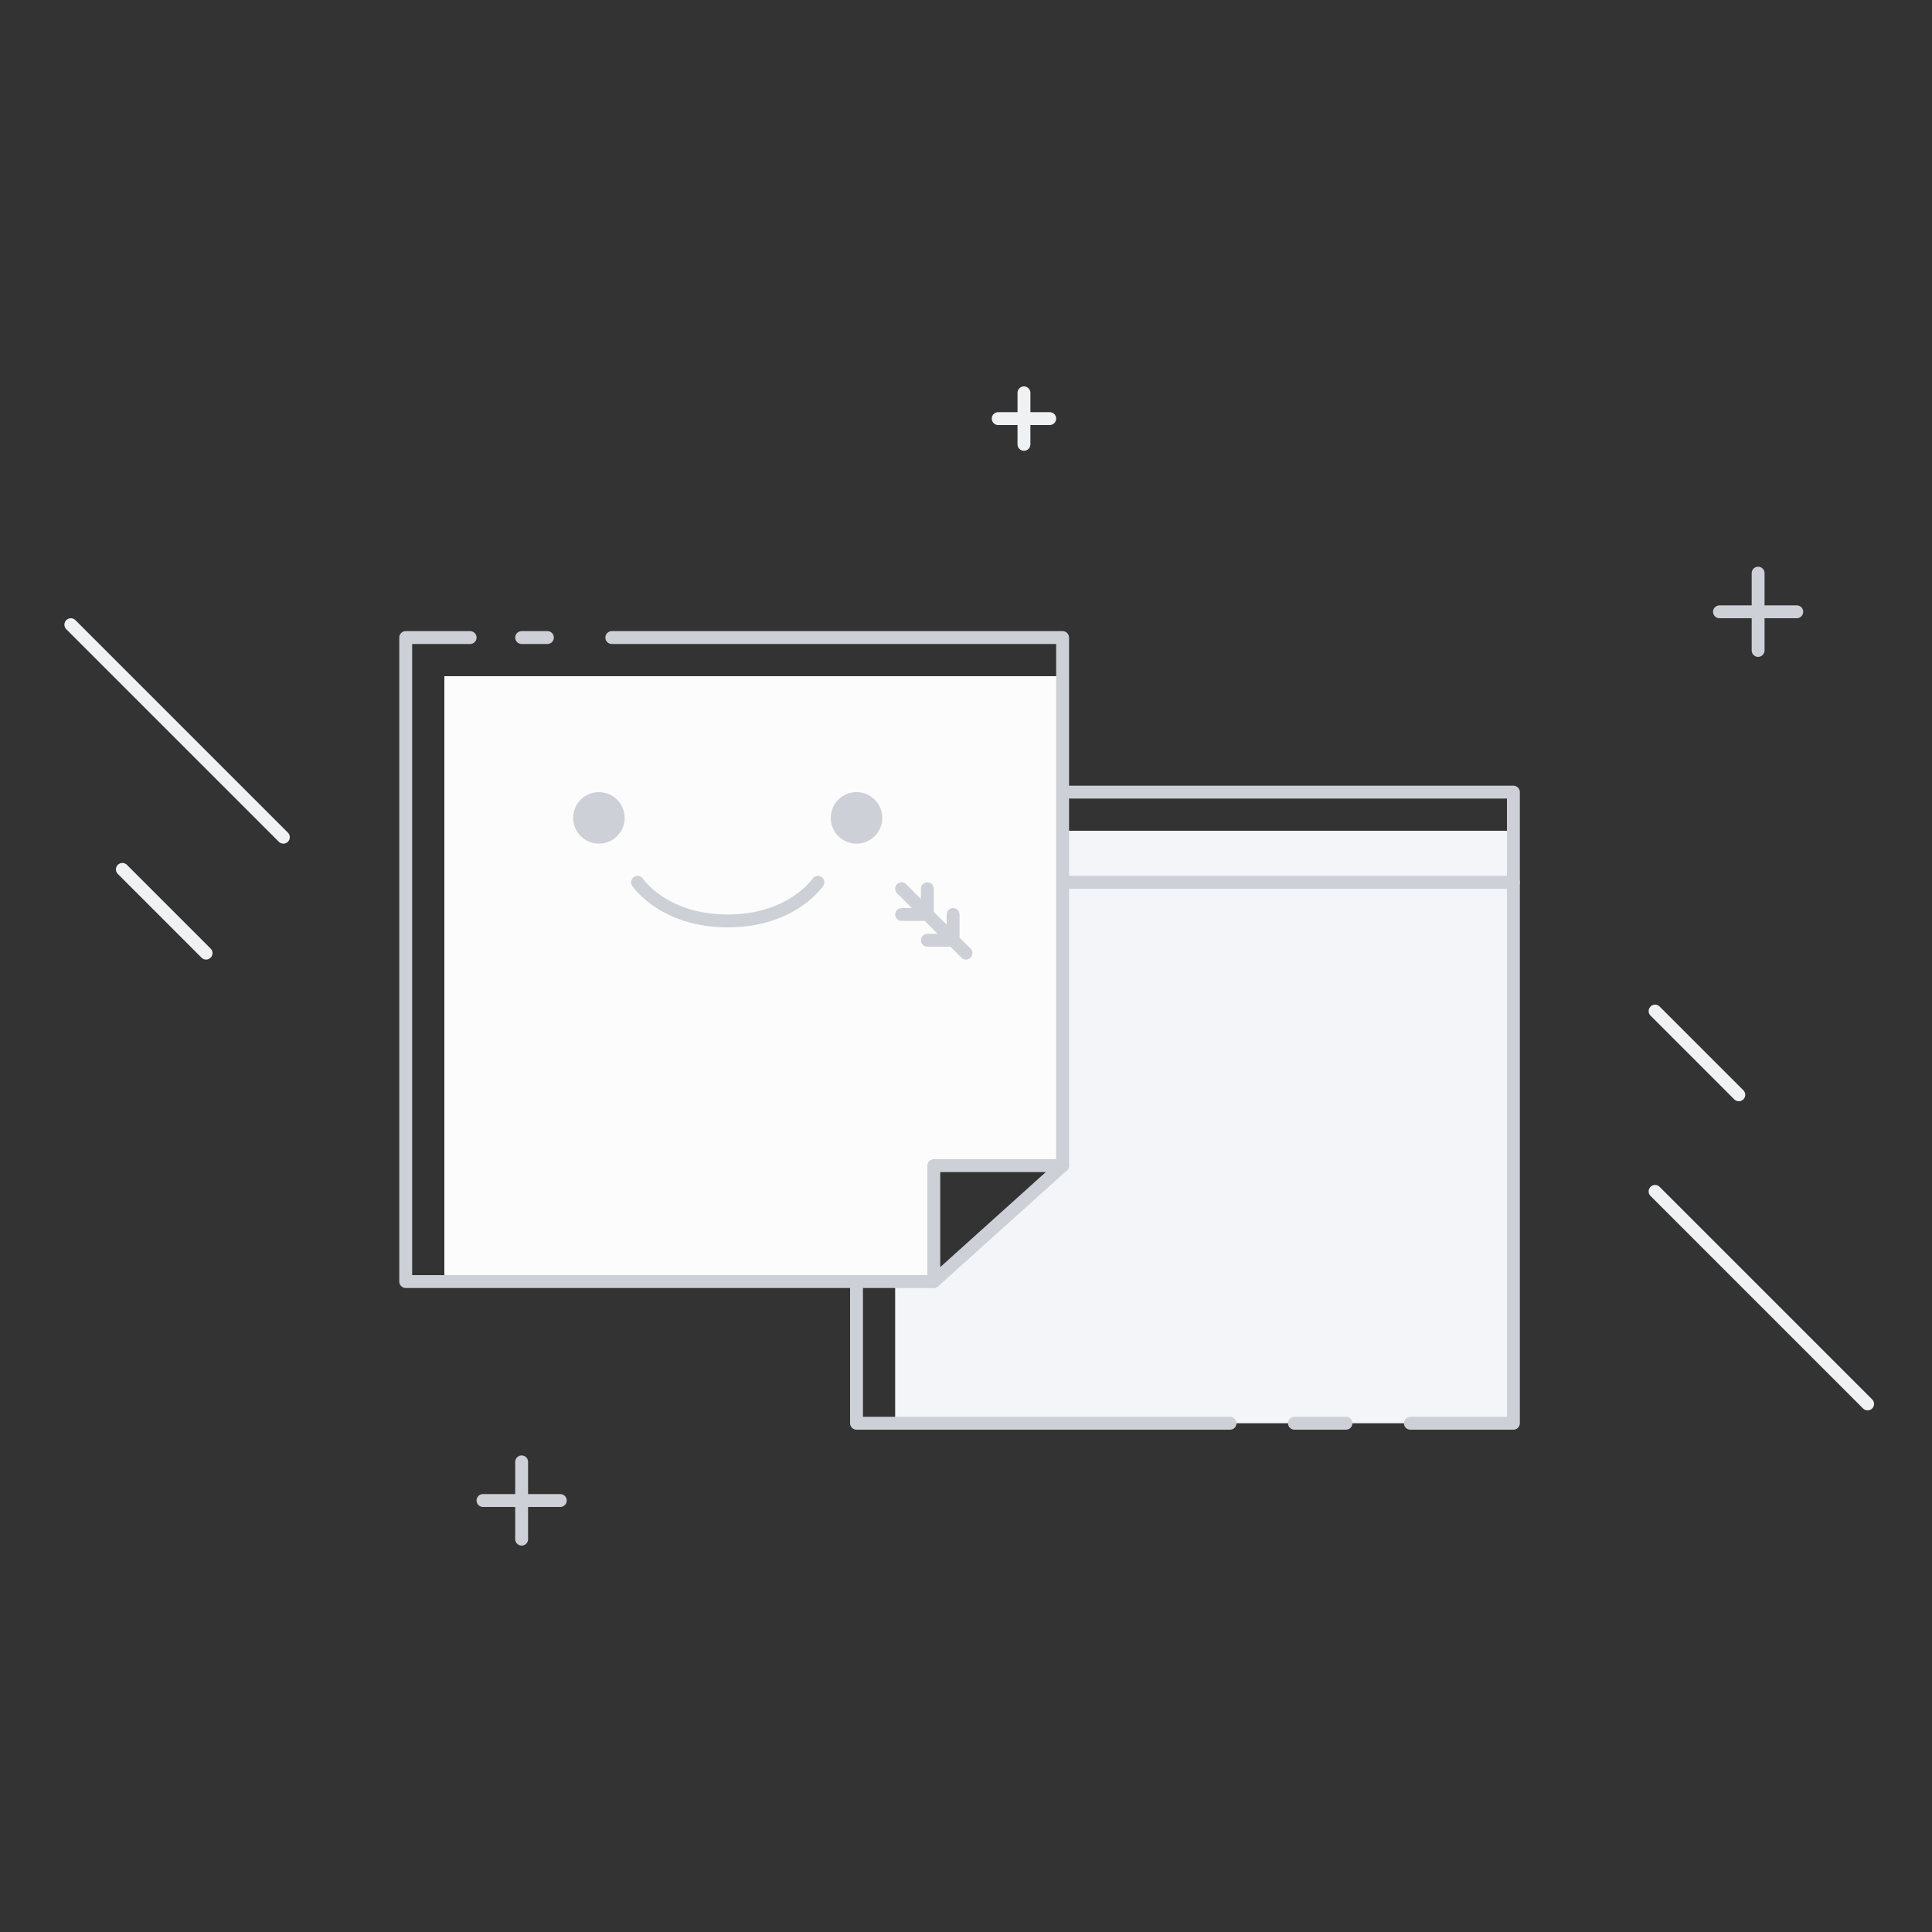 <svg width="150px" height="150px" viewBox="0 0 150 150" version="1.1" xmlns="http://www.w3.org/2000/svg" xmlns:xlink="http://www.w3.org/1999/xlink">
    <rect x="0" y="0" width="150" height="150" fill="#333333" stroke="none"/>
    <title>暂无数据</title>
    <g id="页面-1" stroke="none" stroke-width="1" fill="none" fill-rule="evenodd">
        <g id="2.0物料/物料申领/我的申领/待提交备份" transform="translate(-785, -380)">
            <g id="暂无数据" transform="translate(785, 380)">
                <rect id="矩形" x="0" y="0" width="150" height="150"></rect>
                <g id="编组" transform="translate(5, 30)">
                    <path d="M67.5,69.5 L67.5,60.5 L77.5,60.5 L67.5,69.5 Z M64.5,80.5 L112.5,80.5 L112.5,34.5 L64.5,34.5 L64.5,80.5 Z" id="Fill-1" fill="#F3F5F8"></path>
                    <polygon id="Fill-2" fill="#FCFCFC" points="67.5 60.5 67.5 69.5 29.5 69.5 29.5 22.5 77.5 22.5 77.5 60.5"></polygon>
                    <polyline id="Stroke-3" stroke="#CDD0D6" stroke-linecap="round" stroke-linejoin="round" points="67.5 69.5 26.5 69.5 26.5 19.5 31.5 19.5"></polyline>
                    <polyline id="Stroke-4" stroke="#CDD0D6" stroke-linecap="round" stroke-linejoin="round" points="42.5 19.5 77.5 19.5 77.5 60.5"></polyline>
                    <line x1="35.5" y1="19.5" x2="37.5" y2="19.5" id="Stroke-5" stroke="#CDD0D6" stroke-linecap="round" stroke-linejoin="round"></line>
                    <polygon id="Stroke-6" stroke="#CDD0D6" stroke-linecap="round" stroke-linejoin="round" points="67.5 60.5 67.5 69.5 77.5 60.5"></polygon>
                    <g>
                        <path d="M43.5,33.5 C43.5,34.604 42.604,35.5 41.5,35.5 C40.396,35.5 39.5,34.604 39.5,33.5 C39.5,32.396 40.396,31.5 41.5,31.5 C42.604,31.5 43.5,32.396 43.5,33.5" id="Fill-7" fill="#CDD0D6"></path>
                        <path d="M63.5,33.5 C63.5,34.604 62.604,35.5 61.5,35.5 C60.396,35.5 59.5,34.604 59.5,33.5 C59.5,32.396 60.396,31.5 61.5,31.5 C62.604,31.5 63.5,32.396 63.5,33.5" id="Fill-9" fill="#CDD0D6"></path>
                        <path d="M44.5,38.5 C44.5,38.5 46.5,41.5 51.5,41.5 C56.5,41.5 58.5,38.5 58.5,38.5" id="Stroke-11" stroke="#CDD0D6" stroke-linecap="round" stroke-linejoin="round"></path>
                        <line x1="65" y1="39" x2="70" y2="44" id="Stroke-13" stroke="#CDD0D6" stroke-linecap="round" stroke-linejoin="round"></line>
                        <line x1="128.5" y1="17.5" x2="134.5" y2="17.5" id="Stroke-19" stroke="#CDD0D6" stroke-linecap="round" stroke-linejoin="round"></line>
                        <line x1="131.5" y1="20.5" x2="131.5" y2="14.5" id="Stroke-21" stroke="#CDD0D6" stroke-linecap="round" stroke-linejoin="round"></line>
                        <line x1="72.5" y1="2.5" x2="76.5" y2="2.5" id="Stroke-23" stroke="#F0F1F2" stroke-linecap="round" stroke-linejoin="round"></line>
                        <line x1="74.5" y1="4.5" x2="74.5" y2="0.5" id="Stroke-25" stroke="#F0F1F2" stroke-linecap="round" stroke-linejoin="round"></line>
                        <polyline id="Stroke-27" stroke="#CDD0D6" stroke-linecap="round" stroke-linejoin="round" points="77.5 31.5 112.5 31.5 112.5 80.5 104.5 80.5"></polyline>
                        <line x1="99.5" y1="80.5" x2="95.5" y2="80.5" id="Stroke-29" stroke="#CDD0D6" stroke-linecap="round" stroke-linejoin="round"></line>
                        <polyline id="Stroke-31" stroke="#CDD0D6" stroke-linecap="round" stroke-linejoin="round" points="90.5 80.5 61.5 80.5 61.5 69.5"></polyline>
                        <line x1="77.5" y1="38.5" x2="112.5" y2="38.5" id="Stroke-33" stroke="#CDD0D6" stroke-linecap="round" stroke-linejoin="round"></line>
                        <line x1="0.5" y1="18.5" x2="17" y2="35" id="Stroke-35" stroke="#F0F1F2" stroke-linecap="round" stroke-linejoin="round"></line>
                        <line x1="4.5" y1="37.5" x2="11" y2="44" id="Stroke-37" stroke="#F0F1F2" stroke-linecap="round" stroke-linejoin="round"></line>
                        <line x1="123.5" y1="62.5" x2="140" y2="79" id="Stroke-39" stroke="#F0F1F2" stroke-linecap="round" stroke-linejoin="round"></line>
                        <line x1="123.5" y1="48.5" x2="130" y2="55" id="Stroke-41" stroke="#F0F1F2" stroke-linecap="round" stroke-linejoin="round"></line>
                        <line x1="32.5" y1="86.5" x2="38.5" y2="86.5" id="Stroke-15" stroke="#CDD0D6" stroke-linecap="round" stroke-linejoin="round"></line>
                        <line x1="35.5" y1="89.5" x2="35.5" y2="83.5" id="Stroke-17" stroke="#CDD0D6" stroke-linecap="round" stroke-linejoin="round"></line>
                        <polyline id="路径-2" stroke="#CDD0D6" stroke-linecap="round" stroke-linejoin="round" points="65 41 67 41 67 39"></polyline>
                        <polyline id="路径-2" stroke="#CDD0D6" stroke-linecap="round" stroke-linejoin="round" points="67 43 69 43 69 41"></polyline>
                    </g>
                </g>
            </g>
        </g>
    </g>
</svg>
